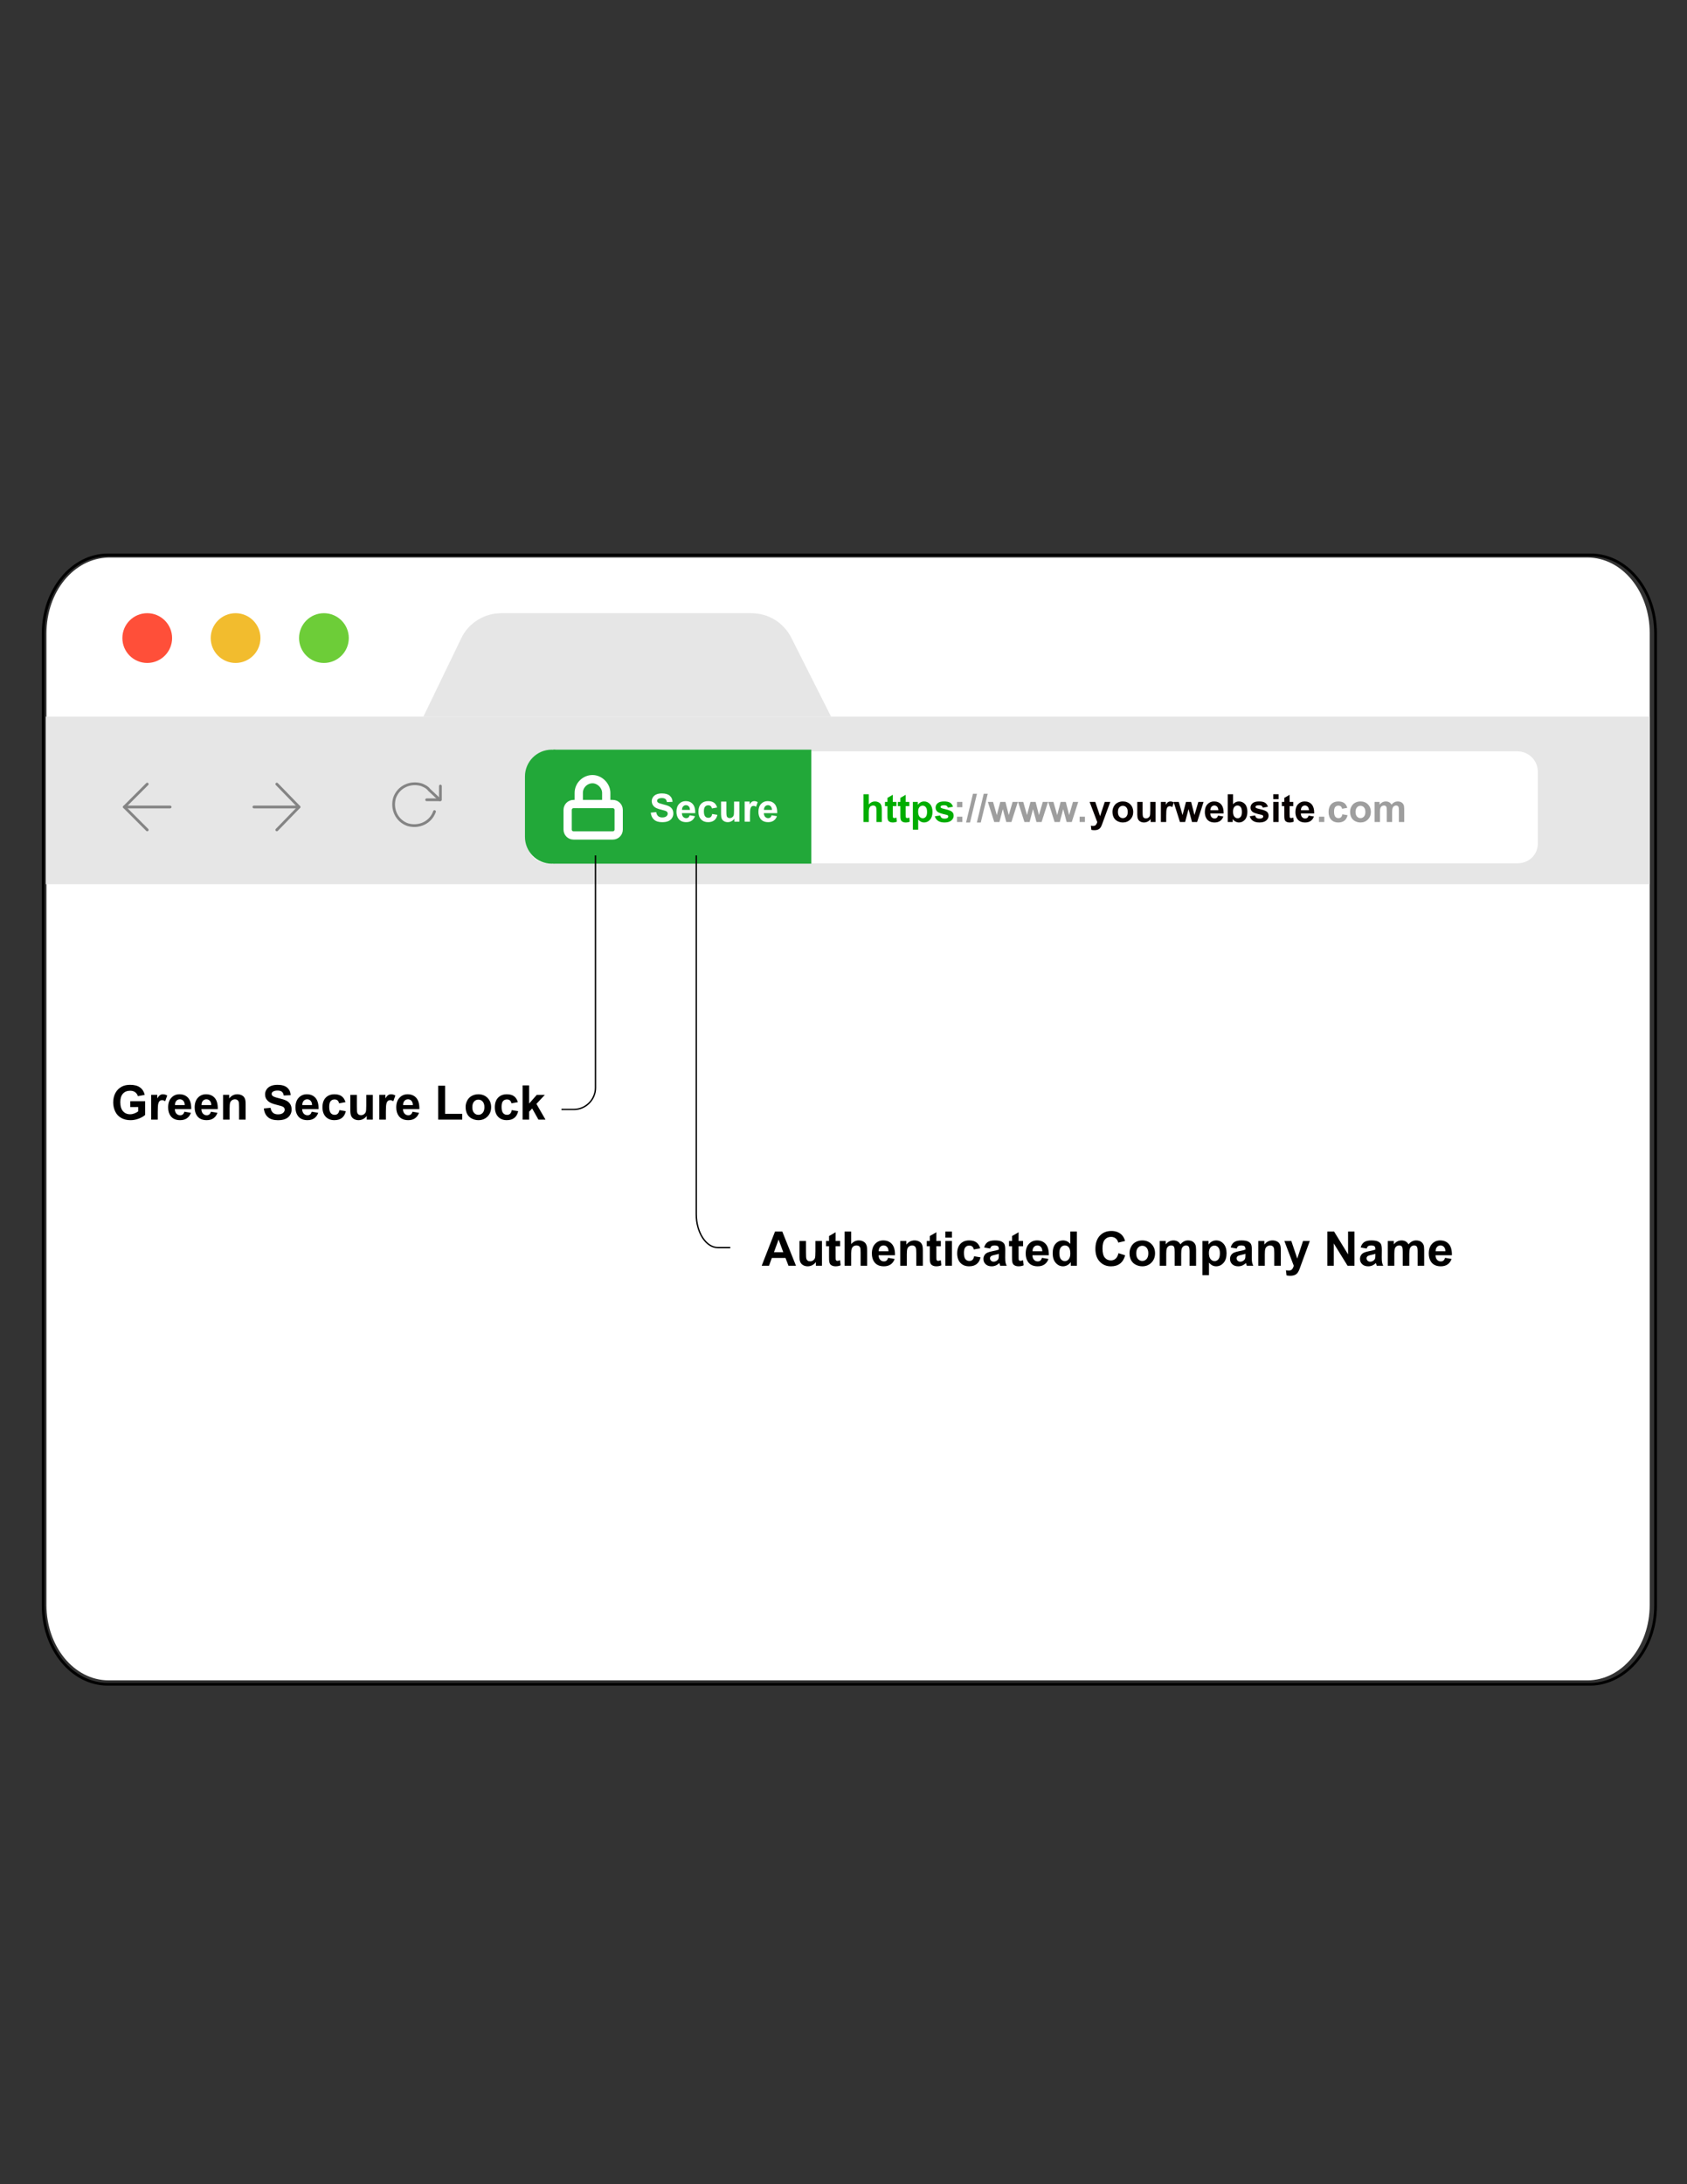 <?xml version="1.0" encoding="utf-8"?>
<!-- Generator: Adobe Illustrator 16.0.0, SVG Export Plug-In . SVG Version: 6.00 Build 0)  -->
<!DOCTYPE svg PUBLIC "-//W3C//DTD SVG 1.1//EN" "http://www.w3.org/Graphics/SVG/1.1/DTD/svg11.dtd">
<svg version="1.1" id="Layer_1" xmlns="http://www.w3.org/2000/svg" xmlns:xlink="http://www.w3.org/1999/xlink" x="0px" y="0px"
	 width="612px" height="792px" viewBox="0 0 612 792" enable-background="new 0 0 612 792" xml:space="preserve">
<rect x="0" y="0" width="612" height="792" fill="#333333" stroke="none"/>
<path fill="#FFFFFF" d="M39.407,202.168h536.509c12.582,0,22.552,12.344,22.552,27.3v352.529c0,15.192-10.208,27.3-22.552,27.3
	H39.407c-12.582,0-22.553-12.345-22.553-27.3V229.706C16.855,214.513,26.825,202.406,39.407,202.168z"/>
<g id="Layer_1_1_">
	<title>single-ssl</title>
	<g id="_009">
		<rect x="16.617" y="259.855" fill="#E6E6E6" width="581.851" height="60.772"/>
		<circle fill="#FF4F39" cx="53.413" cy="231.368" r="9.021"/>
		<circle fill="#F2BC2E" cx="85.461" cy="231.368" r="9.021"/>
		<circle fill="#6DCD38" cx="117.51" cy="231.368" r="9.021"/>
		<path fill="#FFFFFF" d="M174.722,589.119c1.424-2.374,2.373-4.985,3.086-7.597"/>
	</g>
	<g>
		<path fill="#FFFFFF" d="M550.515,313.031H198.698c-4.036,0-7.359-3.324-7.359-7.359v-25.876c0-4.036,3.323-7.359,7.359-7.359
			h351.816c4.036,0,7.359,3.324,7.359,7.359v25.639C558.112,309.708,554.788,313.031,550.515,313.031z"/>
		<rect x="200.75" y="271.833" fill="#22A839" width="93.578" height="41.333"/>
		<g enable-background="new    ">
			<path fill="#00AD00" d="M315.171,287.992v3.705c0.624-0.729,1.368-1.093,2.234-1.093c0.444,0,0.846,0.083,1.203,0.248
				s0.626,0.376,0.808,0.632c0.181,0.257,0.305,0.541,0.371,0.853s0.1,0.795,0.1,1.45v4.282h-1.932v-3.856
				c0-0.765-0.037-1.251-0.11-1.458c-0.073-0.206-0.202-0.37-0.388-0.491s-0.418-0.182-0.698-0.182c-0.32,0-0.606,0.078-0.858,0.233
				c-0.253,0.156-0.437,0.391-0.554,0.705c-0.117,0.314-0.176,0.778-0.176,1.392v3.657h-1.931v-10.077H315.171z"/>
			<path fill="#00AD00" d="M325.193,290.769v1.54h-1.319v2.942c0,0.596,0.013,0.943,0.038,1.042s0.082,0.18,0.172,0.244
				c0.089,0.064,0.198,0.096,0.326,0.096c0.179,0,0.438-0.062,0.776-0.186l0.165,1.499c-0.449,0.192-0.957,0.289-1.525,0.289
				c-0.349,0-0.662-0.059-0.941-0.175c-0.28-0.117-0.485-0.268-0.615-0.454c-0.131-0.186-0.222-0.437-0.271-0.753
				c-0.042-0.224-0.063-0.678-0.063-1.361v-3.183h-0.887v-1.54h0.887v-1.45l1.938-1.127v2.578H325.193z"/>
			<path fill="#00AD00" d="M329.881,290.769v1.54h-1.319v2.942c0,0.596,0.013,0.943,0.038,1.042s0.082,0.18,0.172,0.244
				c0.089,0.064,0.198,0.096,0.326,0.096c0.179,0,0.438-0.062,0.776-0.186l0.165,1.499c-0.449,0.192-0.957,0.289-1.525,0.289
				c-0.349,0-0.662-0.059-0.941-0.175c-0.28-0.117-0.485-0.268-0.615-0.454c-0.131-0.186-0.222-0.437-0.271-0.753
				c-0.042-0.224-0.063-0.678-0.063-1.361v-3.183h-0.887v-1.54h0.887v-1.45l1.938-1.127v2.578H329.881z"/>
			<path fill="#00AD00" d="M331.166,290.769h1.801v1.072c0.234-0.367,0.551-0.665,0.949-0.894s0.841-0.344,1.326-0.344
				c0.848,0,1.567,0.333,2.158,0.997c0.592,0.665,0.887,1.59,0.887,2.777c0,1.219-0.298,2.166-0.894,2.842
				c-0.596,0.676-1.317,1.014-2.165,1.014c-0.403,0-0.769-0.08-1.096-0.241c-0.328-0.16-0.673-0.435-1.035-0.825v3.677h-1.932
				V290.769z M333.077,294.295c0,0.82,0.163,1.426,0.488,1.818s0.722,0.588,1.189,0.588c0.448,0,0.822-0.18,1.12-0.54
				c0.298-0.36,0.446-0.95,0.446-1.77c0-0.765-0.153-1.333-0.46-1.705c-0.308-0.372-0.688-0.557-1.142-0.557
				c-0.472,0-0.863,0.182-1.175,0.546C333.234,293.041,333.077,293.58,333.077,294.295z"/>
			<path fill="#00AD00" d="M339.14,295.986l1.938-0.296c0.082,0.376,0.249,0.661,0.502,0.856c0.252,0.195,0.604,0.292,1.058,0.292
				c0.5,0,0.876-0.091,1.128-0.275c0.169-0.128,0.254-0.3,0.254-0.516c0-0.146-0.046-0.268-0.138-0.364
				c-0.096-0.091-0.312-0.176-0.646-0.254c-1.559-0.343-2.546-0.657-2.963-0.941c-0.577-0.394-0.866-0.942-0.866-1.643
				c0-0.632,0.25-1.164,0.75-1.595c0.499-0.431,1.273-0.646,2.323-0.646c0.999,0,1.741,0.163,2.227,0.488
				c0.485,0.325,0.82,0.807,1.004,1.443l-1.821,0.337c-0.078-0.284-0.227-0.502-0.443-0.653c-0.218-0.151-0.528-0.227-0.932-0.227
				c-0.509,0-0.873,0.071-1.093,0.213c-0.147,0.101-0.221,0.231-0.221,0.392c0,0.137,0.064,0.254,0.193,0.35
				c0.174,0.128,0.775,0.31,1.804,0.543c1.029,0.233,1.747,0.52,2.155,0.859c0.403,0.344,0.604,0.823,0.604,1.437
				c0,0.669-0.279,1.244-0.839,1.726c-0.559,0.481-1.386,0.722-2.481,0.722c-0.994,0-1.781-0.202-2.36-0.605
				C339.698,297.225,339.319,296.678,339.14,295.986z"/>
		</g>
		<g enable-background="new    ">
			<path fill="#9E9E9E" d="M347.185,292.7v-1.932h1.932v1.932H347.185z M347.185,298.068v-1.932h1.932v1.932H347.185z"/>
			<path fill="#9E9E9E" d="M350.47,298.24l2.495-10.42h1.45l-2.522,10.42H350.47z"/>
			<path fill="#9E9E9E" d="M354.381,298.24l2.495-10.42h1.45l-2.522,10.42H354.381z"/>
			<path fill="#9E9E9E" d="M360.684,298.068l-2.31-7.3h1.877l1.368,4.784l1.258-4.784h1.862l1.217,4.784l1.396-4.784h1.903
				l-2.344,7.3h-1.855l-1.258-4.695l-1.237,4.695H360.684z"/>
			<path fill="#9E9E9E" d="M371.634,298.068l-2.31-7.3h1.877l1.368,4.784l1.258-4.784h1.862l1.217,4.784l1.396-4.784h1.903
				l-2.344,7.3h-1.855l-1.258-4.695l-1.237,4.695H371.634z"/>
			<path fill="#9E9E9E" d="M382.583,298.068l-2.31-7.3h1.877l1.368,4.784l1.258-4.784h1.862l1.217,4.784l1.396-4.784h1.903
				l-2.344,7.3h-1.855l-1.258-4.695l-1.237,4.695H382.583z"/>
			<path fill="#9E9E9E" d="M391.651,298.068v-1.932h1.932v1.932H391.651z"/>
		</g>
		<g enable-background="new    ">
			<path fill="#080000" d="M395.277,290.769h2.055l1.746,5.183l1.704-5.183h2.001l-2.578,7.025l-0.46,1.271
				c-0.17,0.426-0.331,0.751-0.485,0.976c-0.153,0.225-0.329,0.407-0.529,0.546c-0.199,0.14-0.444,0.249-0.735,0.327
				c-0.291,0.078-0.619,0.117-0.986,0.117c-0.371,0-0.735-0.039-1.093-0.117l-0.172-1.512c0.303,0.06,0.575,0.089,0.818,0.089
				c0.449,0,0.781-0.132,0.996-0.395c0.216-0.264,0.381-0.6,0.495-1.007L395.277,290.769z"/>
			<path fill="#080000" d="M403.573,294.315c0-0.642,0.158-1.263,0.475-1.863s0.764-1.059,1.344-1.375
				c0.579-0.316,1.227-0.475,1.941-0.475c1.104,0,2.01,0.359,2.716,1.076c0.705,0.717,1.058,1.624,1.058,2.719
				c0,1.104-0.355,2.02-1.068,2.746c-0.713,0.726-1.609,1.089-2.691,1.089c-0.669,0-1.307-0.151-1.914-0.454
				c-0.607-0.303-1.068-0.746-1.385-1.33C403.731,295.865,403.573,295.154,403.573,294.315z M405.552,294.418
				c0,0.724,0.172,1.278,0.516,1.664c0.344,0.385,0.768,0.577,1.271,0.577s0.927-0.192,1.269-0.577
				c0.341-0.385,0.512-0.944,0.512-1.677c0-0.715-0.171-1.265-0.512-1.65c-0.342-0.385-0.765-0.577-1.269-0.577
				s-0.928,0.192-1.271,0.577C405.724,293.14,405.552,293.694,405.552,294.418z"/>
			<path fill="#080000" d="M417.423,298.068v-1.093c-0.267,0.39-0.615,0.696-1.049,0.921c-0.433,0.225-0.89,0.337-1.371,0.337
				c-0.49,0-0.931-0.108-1.319-0.323c-0.39-0.215-0.672-0.518-0.846-0.907s-0.262-0.928-0.262-1.615v-4.619h1.932v3.354
				c0,1.026,0.036,1.655,0.106,1.887c0.071,0.231,0.201,0.415,0.389,0.55s0.426,0.203,0.715,0.203c0.33,0,0.626-0.09,0.887-0.271
				c0.262-0.181,0.44-0.405,0.536-0.673c0.097-0.268,0.145-0.925,0.145-1.969v-3.08h1.932v7.3H417.423z"/>
			<path fill="#080000" d="M423.067,298.068h-1.932v-7.3h1.794v1.038c0.308-0.49,0.583-0.813,0.828-0.969s0.523-0.234,0.836-0.234
				c0.439,0,0.863,0.122,1.271,0.364l-0.599,1.684c-0.325-0.21-0.628-0.316-0.907-0.316c-0.271,0-0.499,0.074-0.688,0.223
				c-0.188,0.149-0.335,0.418-0.443,0.808c-0.107,0.39-0.161,1.206-0.161,2.447V298.068z"/>
			<path fill="#080000" d="M428.056,298.068l-2.31-7.3h1.877l1.368,4.784l1.258-4.784h1.862l1.217,4.784l1.396-4.784h1.903
				l-2.344,7.3h-1.855l-1.258-4.695l-1.237,4.695H428.056z"/>
			<path fill="#080000" d="M441.872,295.745l1.925,0.323c-0.247,0.706-0.638,1.243-1.172,1.612
				c-0.534,0.369-1.202,0.553-2.004,0.553c-1.269,0-2.208-0.415-2.817-1.244c-0.481-0.665-0.722-1.503-0.722-2.516
				c0-1.21,0.315-2.157,0.948-2.842c0.632-0.685,1.432-1.028,2.398-1.028c1.086,0,1.943,0.359,2.571,1.076
				c0.628,0.717,0.928,1.816,0.9,3.296h-4.839c0.014,0.573,0.169,1.019,0.467,1.337c0.298,0.319,0.669,0.478,1.114,0.478
				c0.302,0,0.557-0.083,0.763-0.248S441.767,296.112,441.872,295.745z M441.983,293.793c-0.014-0.559-0.158-0.984-0.433-1.275
				c-0.275-0.291-0.61-0.437-1.004-0.437c-0.422,0-0.77,0.153-1.045,0.46c-0.274,0.307-0.41,0.724-0.405,1.251H441.983z"/>
			<path fill="#080000" d="M445.392,298.068v-10.077h1.932v3.629c0.596-0.678,1.302-1.018,2.117-1.018
				c0.889,0,1.624,0.322,2.206,0.966c0.582,0.644,0.873,1.568,0.873,2.773c0,1.247-0.297,2.207-0.89,2.88
				c-0.594,0.673-1.314,1.01-2.162,1.01c-0.417,0-0.828-0.104-1.233-0.313c-0.406-0.208-0.755-0.517-1.049-0.924v1.072H445.392z
				 M447.31,294.26c0,0.756,0.119,1.315,0.357,1.677c0.334,0.513,0.779,0.77,1.333,0.77c0.427,0,0.79-0.182,1.09-0.546
				c0.3-0.365,0.45-0.938,0.45-1.722c0-0.834-0.151-1.435-0.453-1.804c-0.303-0.369-0.69-0.553-1.162-0.553
				c-0.463,0-0.848,0.18-1.154,0.54C447.463,292.981,447.31,293.527,447.31,294.26z"/>
			<path fill="#080000" d="M453.393,295.986l1.938-0.296c0.082,0.376,0.249,0.661,0.502,0.856c0.252,0.195,0.604,0.292,1.058,0.292
				c0.5,0,0.876-0.091,1.128-0.275c0.169-0.128,0.254-0.3,0.254-0.516c0-0.146-0.046-0.268-0.138-0.364
				c-0.096-0.091-0.312-0.176-0.646-0.254c-1.559-0.343-2.546-0.657-2.963-0.941c-0.577-0.394-0.866-0.942-0.866-1.643
				c0-0.632,0.25-1.164,0.75-1.595c0.499-0.431,1.273-0.646,2.323-0.646c0.999,0,1.741,0.163,2.227,0.488
				c0.485,0.325,0.82,0.807,1.004,1.443l-1.821,0.337c-0.078-0.284-0.227-0.502-0.443-0.653c-0.218-0.151-0.528-0.227-0.932-0.227
				c-0.509,0-0.873,0.071-1.093,0.213c-0.147,0.101-0.221,0.231-0.221,0.392c0,0.137,0.064,0.254,0.193,0.35
				c0.174,0.128,0.775,0.31,1.804,0.543c1.029,0.233,1.747,0.52,2.155,0.859c0.403,0.344,0.604,0.823,0.604,1.437
				c0,0.669-0.279,1.244-0.839,1.726c-0.559,0.481-1.386,0.722-2.481,0.722c-0.994,0-1.781-0.202-2.36-0.605
				C453.95,297.225,453.572,296.678,453.393,295.986z"/>
			<path fill="#080000" d="M461.903,289.779v-1.787h1.932v1.787H461.903z M461.903,298.068v-7.3h1.932v7.3H461.903z"/>
			<path fill="#080000" d="M469.16,290.769v1.54h-1.319v2.942c0,0.596,0.013,0.943,0.038,1.042s0.082,0.18,0.172,0.244
				c0.089,0.064,0.198,0.096,0.326,0.096c0.179,0,0.438-0.062,0.776-0.186l0.165,1.499c-0.449,0.192-0.957,0.289-1.525,0.289
				c-0.349,0-0.662-0.059-0.941-0.175c-0.28-0.117-0.485-0.268-0.615-0.454c-0.131-0.186-0.222-0.437-0.271-0.753
				c-0.042-0.224-0.063-0.678-0.063-1.361v-3.183h-0.887v-1.54h0.887v-1.45l1.938-1.127v2.578H469.16z"/>
			<path fill="#080000" d="M474.728,295.745l1.925,0.323c-0.247,0.706-0.638,1.243-1.172,1.612
				c-0.534,0.369-1.202,0.553-2.004,0.553c-1.269,0-2.208-0.415-2.817-1.244c-0.481-0.665-0.722-1.503-0.722-2.516
				c0-1.21,0.315-2.157,0.948-2.842c0.632-0.685,1.432-1.028,2.398-1.028c1.086,0,1.943,0.359,2.571,1.076
				c0.628,0.717,0.928,1.816,0.9,3.296h-4.839c0.014,0.573,0.169,1.019,0.467,1.337c0.298,0.319,0.669,0.478,1.114,0.478
				c0.302,0,0.557-0.083,0.763-0.248S474.622,296.112,474.728,295.745z M474.838,293.793c-0.014-0.559-0.158-0.984-0.433-1.275
				c-0.275-0.291-0.61-0.437-1.004-0.437c-0.422,0-0.77,0.153-1.045,0.46c-0.274,0.307-0.41,0.724-0.405,1.251H474.838z"/>
		</g>
		<g enable-background="new    ">
			<path fill="#9E9E9E" d="M478.488,298.068v-1.932h1.932v1.932H478.488z"/>
			<path fill="#9E9E9E" d="M488.763,292.927l-1.903,0.344c-0.064-0.38-0.21-0.667-0.437-0.859c-0.228-0.192-0.521-0.289-0.884-0.289
				c-0.48,0-0.864,0.167-1.151,0.499c-0.286,0.332-0.43,0.888-0.43,1.667c0,0.866,0.146,1.478,0.437,1.835s0.682,0.536,1.172,0.536
				c0.367,0,0.667-0.104,0.901-0.313c0.233-0.208,0.398-0.567,0.494-1.076l1.897,0.323c-0.197,0.871-0.575,1.528-1.134,1.973
				c-0.56,0.445-1.309,0.667-2.248,0.667c-1.067,0-1.919-0.337-2.554-1.01c-0.635-0.674-0.952-1.606-0.952-2.798
				c0-1.205,0.318-2.144,0.956-2.815c0.637-0.671,1.498-1.007,2.584-1.007c0.889,0,1.596,0.191,2.121,0.574
				C488.157,291.56,488.534,292.143,488.763,292.927z"/>
			<path fill="#9E9E9E" d="M489.781,294.315c0-0.642,0.158-1.263,0.475-1.863s0.764-1.059,1.344-1.375
				c0.579-0.316,1.227-0.475,1.941-0.475c1.104,0,2.01,0.359,2.716,1.076c0.705,0.717,1.058,1.624,1.058,2.719
				c0,1.104-0.355,2.02-1.068,2.746c-0.713,0.726-1.609,1.089-2.691,1.089c-0.669,0-1.307-0.151-1.914-0.454
				c-0.607-0.303-1.068-0.746-1.385-1.33C489.939,295.865,489.781,295.154,489.781,294.315z M491.76,294.418
				c0,0.724,0.172,1.278,0.516,1.664c0.344,0.385,0.768,0.577,1.271,0.577s0.927-0.192,1.269-0.577
				c0.341-0.385,0.512-0.944,0.512-1.677c0-0.715-0.171-1.265-0.512-1.65c-0.342-0.385-0.765-0.577-1.269-0.577
				s-0.928,0.192-1.271,0.577C491.932,293.14,491.76,293.694,491.76,294.418z"/>
			<path fill="#9E9E9E" d="M498.682,290.769h1.78v0.997c0.637-0.774,1.396-1.162,2.275-1.162c0.467,0,0.873,0.096,1.216,0.289
				c0.344,0.193,0.626,0.484,0.846,0.873c0.321-0.389,0.667-0.68,1.038-0.873c0.371-0.192,0.768-0.289,1.189-0.289
				c0.536,0,0.989,0.109,1.36,0.327s0.648,0.537,0.832,0.959c0.133,0.312,0.199,0.815,0.199,1.512v4.667h-1.932v-4.172
				c0-0.724-0.066-1.191-0.199-1.402c-0.179-0.275-0.453-0.412-0.824-0.412c-0.271,0-0.525,0.083-0.764,0.248
				c-0.238,0.165-0.41,0.407-0.516,0.725s-0.158,0.821-0.158,1.509v3.505h-1.931v-4c0-0.71-0.035-1.168-0.104-1.375
				c-0.068-0.207-0.175-0.36-0.319-0.461c-0.145-0.101-0.341-0.151-0.588-0.151c-0.298,0-0.566,0.08-0.805,0.24
				c-0.238,0.161-0.408,0.392-0.512,0.694c-0.104,0.303-0.154,0.804-0.154,1.505v3.547h-1.932V290.769z"/>
		</g>
		<path fill="#22A839" d="M209.856,303.461c0,5.36-4.345,9.706-9.706,9.706l0,0c-5.36,0-9.706-4.345-9.706-9.706v-21.922
			c0-5.36,4.345-9.706,9.706-9.706l0,0c5.36,0,9.706,4.345,9.706,9.706V303.461z"/>
	</g>
	
		<line fill="none" stroke="#000000" stroke-width="0.25" stroke-miterlimit="10" x1="208.431" y1="399.442" x2="208.431" y2="399.442"/>
	
		<line fill="none" stroke="#848484" stroke-linecap="round" stroke-linejoin="round" x1="61.722" y1="292.615" x2="45.105" y2="292.615"/>
	<polyline fill="none" stroke="#848484" stroke-linecap="round" stroke-linejoin="round" points="53.413,300.924 45.105,292.615 
		53.413,284.307 	"/>
	
		<line fill="none" stroke="#848484" stroke-linecap="round" stroke-linejoin="round" x1="92.109" y1="292.615" x2="108.489" y2="292.615"/>
	<polyline fill="none" stroke="#848484" stroke-linecap="round" stroke-linejoin="round" points="100.417,284.307 108.489,292.615 
		100.417,300.924 	"/>
	<polyline fill="none" stroke="#848484" stroke-linecap="round" stroke-linejoin="round" points="159.766,285.019 159.766,290.004 
		154.781,290.004 	"/>
	<path fill="none" stroke="#848484" stroke-linecap="round" stroke-linejoin="round" d="M157.629,294.277
		c-1.425,4.036-5.697,5.935-9.733,4.748c-4.035-1.424-5.935-5.698-4.748-9.733c1.425-4.036,5.698-5.935,9.733-4.748
		c1.188,0.475,2.137,0.949,2.849,1.899l3.799,3.561"/>
	<path fill="#E6E6E6" d="M153.593,259.855l13.77-28.487c2.611-5.46,8.309-9.021,14.48-9.021h90.685
		c6.172,0,11.632,3.324,14.48,8.784l14.481,28.725H153.593z"/>
</g>
<g id="Layer_2_1_">
</g>
<path fill="none" stroke="#000000" stroke-width="0.5" stroke-miterlimit="10" d="M203.684,402.291h4.51
	c4.273,0,7.834-3.561,7.834-7.834v-84.275"/>
<path fill="none" stroke="#000000" stroke-width="0.5" stroke-miterlimit="10" d="M264.931,452.381h-4.511
	c-4.272,0-7.834-5.46-7.834-12.107V310.182"/>
<path fill="none" stroke="#000000" stroke-miterlimit="10" d="M577.103,610.723H39.17c-13.057,0-23.502-12.819-23.502-28.487l0,0
	V229.706c0-15.668,10.445-28.487,23.502-28.487l0,0h537.933c13.057,0,23.502,12.819,23.502,28.487v352.529
	C600.605,597.903,589.922,610.485,577.103,610.723z"/>
<g enable-background="new    ">
	<path d="M288.762,458.963h-2.722l-1.082-2.815h-4.954l-1.023,2.815h-2.654l4.827-12.393h2.646L288.762,458.963z M284.155,454.06
		l-1.708-4.599l-1.674,4.599H284.155z"/>
	<path d="M295.981,458.963v-1.344c-0.327,0.479-0.757,0.856-1.289,1.133c-0.533,0.275-1.095,0.414-1.687,0.414
		c-0.604,0-1.145-0.133-1.623-0.397c-0.479-0.265-0.826-0.637-1.04-1.116c-0.214-0.479-0.321-1.141-0.321-1.986v-5.681h2.375v4.125
		c0,1.263,0.043,2.036,0.131,2.32c0.087,0.285,0.247,0.511,0.478,0.677c0.231,0.166,0.524,0.249,0.879,0.249
		c0.406,0,0.77-0.111,1.091-0.334s0.541-0.498,0.659-0.828s0.178-1.137,0.178-2.422v-3.787h2.375v8.978H295.981z"/>
	<path d="M304.764,449.985v1.894h-1.623v3.618c0,0.732,0.016,1.159,0.047,1.28c0.03,0.121,0.102,0.222,0.211,0.301
		c0.11,0.078,0.244,0.118,0.401,0.118c0.22,0,0.538-0.076,0.956-0.229l0.202,1.843c-0.552,0.237-1.178,0.355-1.876,0.355
		c-0.429,0-0.814-0.072-1.158-0.216s-0.597-0.33-0.757-0.558c-0.161-0.229-0.272-0.537-0.334-0.926
		c-0.051-0.276-0.076-0.834-0.076-1.674v-3.914h-1.091v-1.894h1.091v-1.784l2.384-1.386v3.17H304.764z"/>
	<path d="M308.78,446.57v4.556c0.767-0.896,1.683-1.344,2.748-1.344c0.546,0,1.039,0.102,1.479,0.305
		c0.439,0.202,0.771,0.462,0.993,0.777s0.374,0.665,0.456,1.048c0.082,0.384,0.123,0.979,0.123,1.784v5.267h-2.376v-4.742
		c0-0.941-0.045-1.539-0.135-1.793c-0.091-0.253-0.25-0.454-0.478-0.604c-0.229-0.149-0.515-0.225-0.858-0.225
		c-0.395,0-0.747,0.096-1.057,0.287c-0.311,0.192-0.537,0.481-0.681,0.867s-0.216,0.956-0.216,1.712v4.497h-2.375V446.57H308.78z"/>
	<path d="M322.187,456.105l2.367,0.397c-0.305,0.868-0.785,1.528-1.441,1.982s-1.478,0.681-2.464,0.681
		c-1.562,0-2.717-0.51-3.466-1.53c-0.592-0.817-0.888-1.849-0.888-3.094c0-1.488,0.389-2.653,1.166-3.496
		c0.778-0.843,1.762-1.264,2.95-1.264c1.336,0,2.39,0.441,3.162,1.323s1.142,2.233,1.107,4.054h-5.951
		c0.017,0.704,0.208,1.252,0.574,1.644s0.823,0.588,1.37,0.588c0.372,0,0.685-0.102,0.938-0.305
		C321.865,456.883,322.057,456.557,322.187,456.105z M322.323,453.705c-0.018-0.688-0.194-1.211-0.533-1.568
		c-0.338-0.358-0.749-0.537-1.233-0.537c-0.519,0-0.947,0.189-1.285,0.566c-0.338,0.378-0.505,0.891-0.499,1.539H322.323z"/>
	<path d="M334.783,458.963h-2.376v-4.582c0-0.969-0.051-1.596-0.152-1.881c-0.101-0.284-0.266-0.506-0.494-0.663
		c-0.229-0.158-0.503-0.237-0.824-0.237c-0.411,0-0.78,0.113-1.107,0.338c-0.327,0.226-0.551,0.524-0.672,0.896
		s-0.182,1.06-0.182,2.063v4.066H326.6v-8.978h2.207v1.318c0.783-1.015,1.77-1.521,2.958-1.521c0.524,0,1.004,0.095,1.438,0.283
		s0.762,0.43,0.984,0.723s0.378,0.626,0.466,0.998c0.087,0.371,0.131,0.904,0.131,1.598V458.963z"/>
	<path d="M341.31,449.985v1.894h-1.623v3.618c0,0.732,0.016,1.159,0.047,1.28c0.03,0.121,0.102,0.222,0.211,0.301
		c0.11,0.078,0.244,0.118,0.401,0.118c0.22,0,0.538-0.076,0.956-0.229l0.202,1.843c-0.552,0.237-1.178,0.355-1.876,0.355
		c-0.429,0-0.814-0.072-1.158-0.216s-0.597-0.33-0.757-0.558c-0.161-0.229-0.272-0.537-0.334-0.926
		c-0.051-0.276-0.076-0.834-0.076-1.674v-3.914h-1.091v-1.894h1.091v-1.784l2.384-1.386v3.17H341.31z"/>
	<path d="M342.958,448.768v-2.197h2.375v2.197H342.958z M342.958,458.963v-8.978h2.375v8.978H342.958z"/>
	<path d="M355.596,452.64l-2.341,0.423c-0.079-0.468-0.258-0.82-0.537-1.057c-0.279-0.237-0.642-0.355-1.086-0.355
		c-0.592,0-1.064,0.204-1.416,0.613c-0.353,0.408-0.528,1.092-0.528,2.05c0,1.065,0.179,1.817,0.536,2.257
		c0.358,0.439,0.839,0.659,1.441,0.659c0.451,0,0.82-0.128,1.107-0.384c0.288-0.257,0.49-0.698,0.608-1.323l2.334,0.397
		c-0.243,1.07-0.708,1.879-1.396,2.426s-1.608,0.82-2.764,0.82c-1.313,0-2.36-0.414-3.141-1.243
		c-0.781-0.828-1.171-1.975-1.171-3.44c0-1.482,0.392-2.636,1.175-3.462c0.783-0.825,1.843-1.238,3.179-1.238
		c1.093,0,1.963,0.235,2.607,0.706C354.851,450.959,355.315,451.676,355.596,452.64z"/>
	<path d="M359.172,452.724l-2.155-0.389c0.242-0.867,0.659-1.51,1.251-1.927s1.471-0.626,2.638-0.626
		c1.06,0,1.849,0.125,2.367,0.376s0.883,0.569,1.095,0.955c0.211,0.387,0.316,1.095,0.316,2.127l-0.025,2.772
		c0,0.789,0.038,1.371,0.114,1.745c0.076,0.375,0.219,0.776,0.428,1.205h-2.351c-0.063-0.157-0.138-0.392-0.229-0.701
		c-0.039-0.142-0.067-0.234-0.084-0.279c-0.406,0.395-0.84,0.69-1.302,0.888c-0.463,0.197-0.956,0.296-1.479,0.296
		c-0.925,0-1.653-0.251-2.186-0.753c-0.532-0.501-0.799-1.135-0.799-1.901c0-0.508,0.121-0.96,0.363-1.357s0.582-0.701,1.019-0.913
		c0.437-0.211,1.066-0.396,1.89-0.554c1.11-0.208,1.88-0.402,2.308-0.583v-0.236c0-0.457-0.112-0.782-0.338-0.977
		s-0.651-0.292-1.276-0.292c-0.423,0-0.753,0.083-0.989,0.25C359.511,452.016,359.319,452.307,359.172,452.724z M362.351,454.651
		c-0.304,0.102-0.786,0.223-1.445,0.363c-0.659,0.142-1.091,0.279-1.293,0.415c-0.311,0.22-0.466,0.498-0.466,0.837
		c0,0.332,0.124,0.619,0.372,0.862c0.248,0.242,0.563,0.363,0.947,0.363c0.428,0,0.837-0.141,1.226-0.423
		c0.287-0.214,0.477-0.477,0.566-0.786c0.062-0.203,0.093-0.589,0.093-1.158V454.651z"/>
	<path d="M371.143,449.985v1.894h-1.623v3.618c0,0.732,0.016,1.159,0.047,1.28c0.03,0.121,0.102,0.222,0.211,0.301
		c0.11,0.078,0.244,0.118,0.401,0.118c0.22,0,0.538-0.076,0.956-0.229l0.202,1.843c-0.552,0.237-1.178,0.355-1.876,0.355
		c-0.429,0-0.814-0.072-1.158-0.216s-0.597-0.33-0.757-0.558c-0.161-0.229-0.272-0.537-0.334-0.926
		c-0.051-0.276-0.076-0.834-0.076-1.674v-3.914h-1.091v-1.894h1.091v-1.784l2.384-1.386v3.17H371.143z"/>
	<path d="M377.99,456.105l2.367,0.397c-0.305,0.868-0.785,1.528-1.441,1.982s-1.478,0.681-2.464,0.681
		c-1.562,0-2.717-0.51-3.466-1.53c-0.592-0.817-0.888-1.849-0.888-3.094c0-1.488,0.389-2.653,1.166-3.496
		c0.778-0.843,1.762-1.264,2.95-1.264c1.336,0,2.39,0.441,3.162,1.323s1.142,2.233,1.107,4.054h-5.951
		c0.017,0.704,0.208,1.252,0.574,1.644s0.823,0.588,1.37,0.588c0.372,0,0.685-0.102,0.938-0.305
		C377.668,456.883,377.86,456.557,377.99,456.105z M378.125,453.705c-0.018-0.688-0.194-1.211-0.533-1.568
		c-0.338-0.358-0.749-0.537-1.233-0.537c-0.519,0-0.947,0.189-1.285,0.566c-0.338,0.378-0.505,0.891-0.499,1.539H378.125z"/>
	<path d="M390.654,458.963h-2.206v-1.318c-0.367,0.513-0.799,0.895-1.298,1.146c-0.499,0.25-1.002,0.376-1.509,0.376
		c-1.031,0-1.915-0.416-2.65-1.247s-1.104-1.991-1.104-3.479c0-1.521,0.358-2.679,1.074-3.471c0.715-0.792,1.62-1.188,2.713-1.188
		c1.003,0,1.871,0.417,2.604,1.251v-4.463h2.375V458.963z M384.314,454.279c0,0.958,0.132,1.651,0.396,2.08
		c0.384,0.62,0.919,0.93,1.606,0.93c0.547,0,1.012-0.232,1.396-0.697c0.383-0.465,0.574-1.159,0.574-2.084
		c0-1.031-0.186-1.773-0.558-2.228c-0.372-0.453-0.849-0.681-1.429-0.681c-0.563,0-1.036,0.225-1.416,0.672
		C384.503,452.72,384.314,453.389,384.314,454.279z"/>
	<path d="M405.752,454.406l2.426,0.77c-0.372,1.353-0.99,2.357-1.855,3.014s-1.963,0.984-3.293,0.984
		c-1.646,0-2.998-0.562-4.058-1.687c-1.06-1.124-1.589-2.661-1.589-4.611c0-2.063,0.532-3.664,1.598-4.806
		c1.064-1.142,2.466-1.712,4.201-1.712c1.516,0,2.747,0.448,3.694,1.344c0.563,0.53,0.986,1.291,1.268,2.283l-2.477,0.592
		c-0.146-0.643-0.452-1.15-0.917-1.521c-0.465-0.372-1.03-0.559-1.695-0.559c-0.918,0-1.664,0.33-2.235,0.989
		c-0.572,0.659-0.858,1.728-0.858,3.204c0,1.566,0.281,2.683,0.846,3.348c0.563,0.665,1.296,0.997,2.197,0.997
		c0.665,0,1.237-0.211,1.717-0.634C405.199,455.979,405.543,455.313,405.752,454.406z"/>
	<path d="M409.759,454.348c0-0.789,0.194-1.553,0.583-2.291s0.939-1.303,1.652-1.691s1.51-0.583,2.389-0.583
		c1.358,0,2.472,0.441,3.339,1.323c0.868,0.882,1.302,1.996,1.302,3.343c0,1.358-0.438,2.484-1.314,3.378
		c-0.876,0.893-1.979,1.34-3.31,1.34c-0.822,0-1.607-0.187-2.354-0.559c-0.746-0.371-1.314-0.917-1.703-1.636
		C409.953,456.254,409.759,455.379,409.759,454.348z M412.194,454.474c0,0.891,0.211,1.572,0.634,2.046s0.944,0.71,1.564,0.71
		c0.619,0,1.14-0.236,1.56-0.71s0.63-1.161,0.63-2.063c0-0.879-0.21-1.556-0.63-2.029c-0.42-0.473-0.94-0.71-1.56-0.71
		c-0.62,0-1.142,0.237-1.564,0.71C412.405,452.901,412.194,453.584,412.194,454.474z"/>
	<path d="M420.706,449.985h2.189v1.226c0.783-0.952,1.716-1.429,2.798-1.429c0.575,0,1.073,0.118,1.496,0.355
		c0.423,0.236,0.77,0.594,1.04,1.073c0.395-0.479,0.82-0.837,1.276-1.073c0.457-0.237,0.944-0.355,1.463-0.355
		c0.659,0,1.217,0.134,1.674,0.401c0.456,0.268,0.797,0.661,1.022,1.18c0.164,0.383,0.245,1.003,0.245,1.859v5.74h-2.375v-5.132
		c0-0.89-0.082-1.465-0.245-1.724c-0.22-0.339-0.559-0.508-1.015-0.508c-0.333,0-0.646,0.102-0.938,0.305s-0.504,0.5-0.634,0.892
		s-0.194,1.011-0.194,1.855v4.312h-2.376v-4.92c0-0.874-0.042-1.438-0.127-1.69c-0.084-0.254-0.215-0.442-0.393-0.566
		s-0.419-0.187-0.723-0.187c-0.366,0-0.696,0.099-0.989,0.296s-0.503,0.482-0.63,0.854c-0.127,0.372-0.19,0.989-0.19,1.852v4.362
		h-2.375V449.985z"/>
	<path d="M436.21,449.985h2.215v1.318c0.288-0.45,0.677-0.817,1.167-1.099c0.49-0.282,1.034-0.423,1.632-0.423
		c1.042,0,1.927,0.408,2.654,1.226c0.727,0.817,1.09,1.956,1.09,3.415c0,1.5-0.366,2.665-1.099,3.496s-1.62,1.247-2.663,1.247
		c-0.496,0-0.945-0.099-1.348-0.296c-0.403-0.197-0.827-0.535-1.272-1.015v4.522h-2.376V449.985z M438.561,454.322
		c0,1.009,0.2,1.754,0.6,2.235c0.4,0.482,0.888,0.723,1.463,0.723c0.552,0,1.012-0.221,1.378-0.663s0.55-1.168,0.55-2.177
		c0-0.941-0.189-1.641-0.566-2.097c-0.378-0.457-0.846-0.685-1.403-0.685c-0.581,0-1.063,0.224-1.446,0.672
		C438.752,452.779,438.561,453.442,438.561,454.322z"/>
	<path d="M448.628,452.724l-2.155-0.389c0.242-0.867,0.659-1.51,1.251-1.927s1.471-0.626,2.638-0.626
		c1.06,0,1.849,0.125,2.367,0.376s0.883,0.569,1.095,0.955c0.211,0.387,0.316,1.095,0.316,2.127l-0.025,2.772
		c0,0.789,0.038,1.371,0.114,1.745c0.076,0.375,0.219,0.776,0.428,1.205h-2.351c-0.063-0.157-0.138-0.392-0.229-0.701
		c-0.039-0.142-0.067-0.234-0.084-0.279c-0.406,0.395-0.84,0.69-1.302,0.888c-0.463,0.197-0.956,0.296-1.479,0.296
		c-0.925,0-1.653-0.251-2.186-0.753c-0.532-0.501-0.799-1.135-0.799-1.901c0-0.508,0.121-0.96,0.363-1.357s0.582-0.701,1.019-0.913
		c0.437-0.211,1.066-0.396,1.89-0.554c1.11-0.208,1.88-0.402,2.308-0.583v-0.236c0-0.457-0.112-0.782-0.338-0.977
		s-0.651-0.292-1.276-0.292c-0.423,0-0.753,0.083-0.989,0.25C448.967,452.016,448.775,452.307,448.628,452.724z M451.807,454.651
		c-0.304,0.102-0.786,0.223-1.445,0.363c-0.659,0.142-1.091,0.279-1.293,0.415c-0.311,0.22-0.466,0.498-0.466,0.837
		c0,0.332,0.124,0.619,0.372,0.862c0.248,0.242,0.563,0.363,0.947,0.363c0.428,0,0.837-0.141,1.226-0.423
		c0.287-0.214,0.477-0.477,0.566-0.786c0.062-0.203,0.093-0.589,0.093-1.158V454.651z"/>
	<path d="M464.649,458.963h-2.376v-4.582c0-0.969-0.051-1.596-0.152-1.881c-0.101-0.284-0.266-0.506-0.494-0.663
		c-0.229-0.158-0.503-0.237-0.824-0.237c-0.411,0-0.78,0.113-1.107,0.338c-0.327,0.226-0.551,0.524-0.672,0.896
		s-0.182,1.06-0.182,2.063v4.066h-2.376v-8.978h2.207v1.318c0.783-1.015,1.77-1.521,2.958-1.521c0.524,0,1.004,0.095,1.438,0.283
		s0.762,0.43,0.984,0.723s0.378,0.626,0.466,0.998c0.087,0.371,0.131,0.904,0.131,1.598V458.963z"/>
	<path d="M465.933,449.985h2.527l2.147,6.374l2.097-6.374h2.46l-3.17,8.64l-0.566,1.563c-0.209,0.524-0.407,0.925-0.596,1.2
		c-0.189,0.276-0.406,0.501-0.651,0.673s-0.547,0.306-0.904,0.401c-0.358,0.096-0.763,0.144-1.213,0.144
		c-0.457,0-0.905-0.048-1.345-0.144l-0.211-1.86c0.372,0.073,0.707,0.11,1.006,0.11c0.552,0,0.961-0.162,1.226-0.486
		s0.468-0.736,0.608-1.238L465.933,449.985z"/>
	<path d="M481.539,458.963V446.57h2.435l5.072,8.275v-8.275h2.324v12.393h-2.511l-4.996-8.082v8.082H481.539z"/>
	<path d="M495.775,452.724l-2.155-0.389c0.242-0.867,0.659-1.51,1.251-1.927s1.471-0.626,2.638-0.626
		c1.06,0,1.849,0.125,2.367,0.376s0.883,0.569,1.095,0.955c0.211,0.387,0.316,1.095,0.316,2.127l-0.025,2.772
		c0,0.789,0.038,1.371,0.114,1.745c0.076,0.375,0.219,0.776,0.428,1.205h-2.351c-0.063-0.157-0.138-0.392-0.229-0.701
		c-0.039-0.142-0.067-0.234-0.084-0.279c-0.406,0.395-0.84,0.69-1.302,0.888c-0.463,0.197-0.956,0.296-1.479,0.296
		c-0.925,0-1.653-0.251-2.186-0.753c-0.532-0.501-0.799-1.135-0.799-1.901c0-0.508,0.121-0.96,0.363-1.357s0.582-0.701,1.019-0.913
		c0.437-0.211,1.066-0.396,1.89-0.554c1.11-0.208,1.88-0.402,2.308-0.583v-0.236c0-0.457-0.112-0.782-0.338-0.977
		s-0.651-0.292-1.276-0.292c-0.423,0-0.753,0.083-0.989,0.25C496.114,452.016,495.921,452.307,495.775,452.724z M498.953,454.651
		c-0.304,0.102-0.786,0.223-1.445,0.363c-0.659,0.142-1.091,0.279-1.293,0.415c-0.311,0.22-0.466,0.498-0.466,0.837
		c0,0.332,0.124,0.619,0.372,0.862c0.248,0.242,0.563,0.363,0.947,0.363c0.428,0,0.837-0.141,1.226-0.423
		c0.287-0.214,0.477-0.477,0.566-0.786c0.062-0.203,0.093-0.589,0.093-1.158V454.651z"/>
	<path d="M503.451,449.985h2.189v1.226c0.783-0.952,1.716-1.429,2.798-1.429c0.575,0,1.073,0.118,1.496,0.355
		c0.423,0.236,0.77,0.594,1.04,1.073c0.395-0.479,0.82-0.837,1.276-1.073c0.457-0.237,0.944-0.355,1.463-0.355
		c0.659,0,1.217,0.134,1.674,0.401c0.456,0.268,0.797,0.661,1.022,1.18c0.164,0.383,0.245,1.003,0.245,1.859v5.74h-2.375v-5.132
		c0-0.89-0.082-1.465-0.245-1.724c-0.22-0.339-0.559-0.508-1.015-0.508c-0.333,0-0.646,0.102-0.938,0.305s-0.504,0.5-0.634,0.892
		s-0.194,1.011-0.194,1.855v4.312h-2.376v-4.92c0-0.874-0.042-1.438-0.127-1.69c-0.084-0.254-0.215-0.442-0.393-0.566
		s-0.419-0.187-0.723-0.187c-0.366,0-0.696,0.099-0.989,0.296s-0.503,0.482-0.63,0.854c-0.127,0.372-0.19,0.989-0.19,1.852v4.362
		h-2.375V449.985z"/>
	<path d="M524.221,456.105l2.367,0.397c-0.305,0.868-0.785,1.528-1.441,1.982s-1.478,0.681-2.464,0.681
		c-1.562,0-2.717-0.51-3.466-1.53c-0.592-0.817-0.888-1.849-0.888-3.094c0-1.488,0.389-2.653,1.166-3.496
		c0.778-0.843,1.762-1.264,2.95-1.264c1.336,0,2.39,0.441,3.162,1.323s1.142,2.233,1.107,4.054h-5.951
		c0.017,0.704,0.208,1.252,0.574,1.644s0.823,0.588,1.37,0.588c0.372,0,0.685-0.102,0.938-0.305
		C523.9,456.883,524.091,456.557,524.221,456.105z M524.357,453.705c-0.018-0.688-0.194-1.211-0.533-1.568
		c-0.338-0.358-0.749-0.537-1.233-0.537c-0.519,0-0.947,0.189-1.285,0.566c-0.338,0.378-0.505,0.891-0.499,1.539H524.357z"/>
</g>
<g enable-background="new    ">
	<path d="M47.263,401.414v-2.088h5.394v4.938c-0.524,0.507-1.284,0.953-2.278,1.34c-0.995,0.385-2.002,0.578-3.022,0.578
		c-1.296,0-2.426-0.271-3.39-0.815s-1.688-1.321-2.172-2.333c-0.485-1.012-0.727-2.112-0.727-3.301c0-1.291,0.271-2.438,0.812-3.441
		s1.333-1.772,2.375-2.308c0.794-0.411,1.784-0.617,2.967-0.617c1.539,0,2.74,0.323,3.605,0.968
		c0.865,0.645,1.421,1.537,1.669,2.675l-2.485,0.465c-0.175-0.608-0.503-1.089-0.985-1.441c-0.482-0.352-1.083-0.528-1.805-0.528
		c-1.094,0-1.963,0.347-2.608,1.04c-0.646,0.693-0.968,1.722-0.968,3.086c0,1.471,0.327,2.574,0.98,3.309
		c0.654,0.736,1.511,1.104,2.57,1.104c0.524,0,1.049-0.103,1.577-0.309c0.527-0.205,0.979-0.455,1.356-0.748v-1.572H47.263z"/>
	<path d="M57.222,405.971h-2.375v-8.979h2.207v1.277c0.377-0.604,0.717-1,1.019-1.191c0.302-0.192,0.644-0.288,1.027-0.288
		c0.541,0,1.062,0.149,1.564,0.448l-0.736,2.07c-0.4-0.258-0.772-0.389-1.116-0.389c-0.333,0-0.614,0.092-0.845,0.275
		c-0.231,0.184-0.413,0.514-0.545,0.993s-0.199,1.482-0.199,3.009V405.971z"/>
	<path d="M66.885,403.113l2.367,0.397c-0.304,0.868-0.785,1.528-1.441,1.982c-0.656,0.454-1.478,0.681-2.464,0.681
		c-1.562,0-2.717-0.51-3.466-1.53c-0.592-0.817-0.888-1.849-0.888-3.095c0-1.487,0.389-2.652,1.167-3.495
		c0.777-0.843,1.761-1.264,2.95-1.264c1.335,0,2.389,0.44,3.162,1.323c0.772,0.882,1.141,2.232,1.107,4.053h-5.951
		c0.017,0.705,0.208,1.253,0.575,1.645c0.366,0.393,0.823,0.588,1.37,0.588c0.372,0,0.685-0.102,0.938-0.305
		C66.563,403.891,66.755,403.564,66.885,403.113z M67.02,400.713c-0.017-0.688-0.195-1.211-0.533-1.568
		c-0.338-0.357-0.75-0.537-1.234-0.537c-0.519,0-0.947,0.189-1.285,0.566c-0.338,0.378-0.505,0.891-0.499,1.539H67.02z"/>
	<path d="M76.513,403.113l2.367,0.397c-0.304,0.868-0.785,1.528-1.441,1.982c-0.656,0.454-1.478,0.681-2.464,0.681
		c-1.562,0-2.717-0.51-3.466-1.53c-0.592-0.817-0.888-1.849-0.888-3.095c0-1.487,0.389-2.652,1.167-3.495
		c0.777-0.843,1.761-1.264,2.95-1.264c1.335,0,2.389,0.44,3.162,1.323c0.772,0.882,1.141,2.232,1.107,4.053h-5.951
		c0.017,0.705,0.208,1.253,0.575,1.645c0.366,0.393,0.823,0.588,1.37,0.588c0.372,0,0.685-0.102,0.938-0.305
		C76.192,403.891,76.384,403.564,76.513,403.113z M76.649,400.713c-0.017-0.688-0.195-1.211-0.533-1.568
		c-0.338-0.357-0.75-0.537-1.234-0.537c-0.519,0-0.947,0.189-1.285,0.566c-0.338,0.378-0.505,0.891-0.499,1.539H76.649z"/>
	<path d="M89.109,405.971h-2.375v-4.582c0-0.969-0.05-1.596-0.152-1.881s-0.267-0.506-0.495-0.664
		c-0.228-0.157-0.503-0.236-0.824-0.236c-0.412,0-0.781,0.113-1.107,0.338c-0.327,0.227-0.551,0.524-0.672,0.896
		c-0.122,0.372-0.182,1.06-0.182,2.063v4.066h-2.375v-8.979h2.207v1.319c0.783-1.015,1.77-1.521,2.959-1.521
		c0.524,0,1.003,0.095,1.437,0.283s0.762,0.43,0.985,0.723c0.223,0.294,0.377,0.626,0.465,0.997
		c0.087,0.373,0.131,0.905,0.131,1.598V405.971z"/>
	<path d="M95.711,401.938l2.435-0.237c0.146,0.818,0.444,1.418,0.892,1.801c0.448,0.384,1.052,0.575,1.813,0.575
		c0.806,0,1.413-0.171,1.822-0.512c0.408-0.341,0.613-0.739,0.613-1.196c0-0.293-0.086-0.542-0.258-0.748
		c-0.172-0.205-0.472-0.385-0.9-0.537c-0.293-0.102-0.961-0.281-2.003-0.541c-1.341-0.332-2.283-0.74-2.824-1.225
		c-0.761-0.683-1.141-1.514-1.141-2.494c0-0.631,0.179-1.222,0.537-1.771s0.874-0.968,1.547-1.255
		c0.674-0.288,1.487-0.431,2.439-0.431c1.556,0,2.727,0.341,3.513,1.023c0.786,0.682,1.199,1.592,1.238,2.73l-2.502,0.11
		c-0.107-0.637-0.337-1.095-0.689-1.374c-0.353-0.279-0.881-0.418-1.585-0.418c-0.727,0-1.296,0.149-1.708,0.448
		c-0.265,0.192-0.397,0.448-0.397,0.769c0,0.293,0.124,0.545,0.372,0.753c0.315,0.265,1.082,0.541,2.299,0.829
		c1.217,0.287,2.118,0.584,2.701,0.891c0.583,0.308,1.04,0.728,1.37,1.26c0.33,0.533,0.494,1.191,0.494,1.975
		c0,0.71-0.197,1.375-0.592,1.994c-0.395,0.621-0.952,1.082-1.674,1.383c-0.721,0.301-1.62,0.452-2.696,0.452
		c-1.567,0-2.77-0.362-3.61-1.087C96.376,404.38,95.875,403.324,95.711,401.938z"/>
	<path d="M113.075,403.113l2.367,0.397c-0.304,0.868-0.785,1.528-1.441,1.982c-0.656,0.454-1.478,0.681-2.464,0.681
		c-1.562,0-2.717-0.51-3.466-1.53c-0.592-0.817-0.888-1.849-0.888-3.095c0-1.487,0.389-2.652,1.167-3.495
		c0.777-0.843,1.761-1.264,2.95-1.264c1.335,0,2.389,0.44,3.162,1.323c0.772,0.882,1.141,2.232,1.107,4.053h-5.951
		c0.017,0.705,0.208,1.253,0.575,1.645c0.366,0.393,0.823,0.588,1.37,0.588c0.372,0,0.685-0.102,0.938-0.305
		C112.754,403.891,112.946,403.564,113.075,403.113z M113.211,400.713c-0.017-0.688-0.195-1.211-0.533-1.568
		c-0.338-0.357-0.75-0.537-1.234-0.537c-0.519,0-0.947,0.189-1.285,0.566c-0.338,0.378-0.505,0.891-0.499,1.539H113.211z"/>
	<path d="M125.333,399.647l-2.342,0.423c-0.079-0.468-0.258-0.82-0.537-1.057s-0.641-0.355-1.086-0.355
		c-0.592,0-1.064,0.205-1.416,0.613s-0.528,1.092-0.528,2.05c0,1.065,0.179,1.817,0.537,2.257s0.838,0.66,1.441,0.66
		c0.451,0,0.82-0.129,1.107-0.385c0.288-0.257,0.491-0.697,0.609-1.323l2.333,0.397c-0.242,1.07-0.707,1.879-1.395,2.426
		c-0.688,0.547-1.609,0.82-2.765,0.82c-1.313,0-2.36-0.414-3.141-1.243c-0.78-0.828-1.17-1.976-1.17-3.44
		c0-1.482,0.392-2.637,1.175-3.462s1.843-1.238,3.179-1.238c1.093,0,1.962,0.235,2.608,0.706
		C124.588,397.967,125.052,398.684,125.333,399.647z"/>
	<path d="M133.043,405.971v-1.344c-0.327,0.479-0.757,0.856-1.289,1.133c-0.533,0.275-1.095,0.414-1.687,0.414
		c-0.604,0-1.145-0.133-1.623-0.397c-0.479-0.265-0.826-0.637-1.04-1.116c-0.214-0.479-0.321-1.141-0.321-1.986v-5.682h2.375v4.126
		c0,1.263,0.043,2.036,0.131,2.321c0.087,0.284,0.247,0.51,0.478,0.676c0.231,0.166,0.524,0.25,0.879,0.25
		c0.406,0,0.77-0.111,1.091-0.334s0.541-0.5,0.659-0.829s0.178-1.138,0.178-2.422v-3.788h2.375v8.979H133.043z"/>
	<path d="M139.983,405.971h-2.375v-8.979h2.207v1.277c0.377-0.604,0.717-1,1.019-1.191c0.302-0.192,0.644-0.288,1.027-0.288
		c0.541,0,1.062,0.149,1.564,0.448l-0.736,2.07c-0.4-0.258-0.772-0.389-1.116-0.389c-0.333,0-0.614,0.092-0.845,0.275
		c-0.231,0.184-0.413,0.514-0.545,0.993s-0.199,1.482-0.199,3.009V405.971z"/>
	<path d="M149.646,403.113l2.367,0.397c-0.304,0.868-0.785,1.528-1.441,1.982c-0.656,0.454-1.478,0.681-2.464,0.681
		c-1.562,0-2.717-0.51-3.466-1.53c-0.592-0.817-0.888-1.849-0.888-3.095c0-1.487,0.389-2.652,1.167-3.495
		c0.777-0.843,1.761-1.264,2.95-1.264c1.335,0,2.389,0.44,3.162,1.323c0.772,0.882,1.141,2.232,1.107,4.053h-5.951
		c0.017,0.705,0.208,1.253,0.575,1.645c0.366,0.393,0.823,0.588,1.37,0.588c0.372,0,0.685-0.102,0.938-0.305
		C149.324,403.891,149.516,403.564,149.646,403.113z M149.781,400.713c-0.017-0.688-0.195-1.211-0.533-1.568
		c-0.338-0.357-0.75-0.537-1.234-0.537c-0.519,0-0.947,0.189-1.285,0.566c-0.338,0.378-0.505,0.891-0.499,1.539H149.781z"/>
	<path d="M158.97,405.971v-12.292h2.502v10.204h6.222v2.088H158.97z"/>
	<path d="M168.912,401.355c0-0.789,0.194-1.553,0.583-2.291c0.389-0.738,0.94-1.303,1.653-1.691s1.509-0.583,2.388-0.583
		c1.358,0,2.471,0.44,3.339,1.323c0.868,0.882,1.302,1.996,1.302,3.344c0,1.357-0.438,2.483-1.314,3.377
		c-0.876,0.893-1.98,1.34-3.31,1.34c-0.823,0-1.608-0.186-2.354-0.559c-0.747-0.371-1.314-0.917-1.704-1.635
		C169.106,403.262,168.912,402.387,168.912,401.355z M171.346,401.482c0,0.891,0.211,1.572,0.634,2.045
		c0.423,0.474,0.944,0.711,1.564,0.711s1.14-0.237,1.56-0.711c0.419-0.473,0.629-1.16,0.629-2.063c0-0.879-0.21-1.555-0.629-2.029
		c-0.42-0.473-0.94-0.709-1.56-0.709s-1.141,0.236-1.564,0.709C171.558,399.91,171.346,400.592,171.346,401.482z"/>
	<path d="M187.865,399.647l-2.342,0.423c-0.079-0.468-0.258-0.82-0.537-1.057s-0.641-0.355-1.086-0.355
		c-0.592,0-1.064,0.205-1.416,0.613s-0.528,1.092-0.528,2.05c0,1.065,0.179,1.817,0.537,2.257s0.838,0.66,1.441,0.66
		c0.451,0,0.82-0.129,1.107-0.385c0.288-0.257,0.491-0.697,0.609-1.323l2.333,0.397c-0.242,1.07-0.707,1.879-1.395,2.426
		c-0.688,0.547-1.609,0.82-2.765,0.82c-1.313,0-2.36-0.414-3.141-1.243c-0.78-0.828-1.17-1.976-1.17-3.44
		c0-1.482,0.392-2.637,1.175-3.462s1.843-1.238,3.179-1.238c1.093,0,1.962,0.235,2.608,0.706
		C187.119,397.967,187.583,398.684,187.865,399.647z"/>
	<path d="M189.581,405.971v-12.393h2.375v6.577l2.781-3.162h2.925l-3.068,3.281l3.288,5.697h-2.562l-2.257-4.032l-1.107,1.158v2.874
		H189.581z"/>
</g>
<path fill="none" stroke="#FFFFFF" stroke-width="3" stroke-linecap="round" stroke-linejoin="round" d="M208.063,291.547h14.243
	c1.187,0,2.137,0.95,2.137,2.137v7.122c0,1.187-0.95,2.137-2.137,2.137h-14.243c-1.188,0-2.137-0.95-2.137-2.137v-7.122
	C205.926,292.497,206.875,291.547,208.063,291.547z"/>
<path fill="none" stroke="#FFFFFF" stroke-width="3" stroke-linecap="round" stroke-linejoin="round" d="M209.961,291.547v-4.036
	c0-2.849,2.374-4.985,4.985-4.985s4.985,2.374,4.985,4.985v4.036"/>
<g enable-background="new    ">
	<path fill="#FFFFFF" d="M236.074,294.671l1.979-0.192c0.119,0.665,0.36,1.152,0.726,1.464c0.363,0.312,0.855,0.468,1.475,0.468
		c0.654,0,1.148-0.139,1.48-0.416s0.498-0.602,0.498-0.973c0-0.238-0.069-0.441-0.209-0.608c-0.141-0.167-0.385-0.313-0.732-0.437
		c-0.238-0.083-0.781-0.229-1.629-0.44c-1.091-0.27-1.855-0.603-2.296-0.997c-0.618-0.554-0.928-1.23-0.928-2.028
		c0-0.513,0.146-0.993,0.437-1.44s0.71-0.787,1.258-1.021c0.547-0.234,1.209-0.351,1.982-0.351c1.266,0,2.217,0.277,2.856,0.832
		c0.64,0.555,0.976,1.295,1.007,2.22l-2.034,0.089c-0.087-0.518-0.274-0.89-0.561-1.117c-0.286-0.227-0.716-0.34-1.288-0.34
		c-0.592,0-1.055,0.122-1.389,0.364c-0.216,0.156-0.323,0.364-0.323,0.625c0,0.238,0.101,0.442,0.302,0.612
		c0.258,0.215,0.881,0.44,1.87,0.673c0.989,0.234,1.722,0.476,2.196,0.726c0.475,0.25,0.846,0.591,1.113,1.024
		s0.402,0.968,0.402,1.605c0,0.578-0.16,1.118-0.481,1.622c-0.321,0.504-0.774,0.879-1.36,1.124
		c-0.587,0.245-1.318,0.368-2.193,0.368c-1.273,0-2.252-0.294-2.936-0.883C236.615,296.656,236.207,295.798,236.074,294.671z"/>
	<path fill="#FFFFFF" d="M250.193,295.626l1.925,0.323c-0.248,0.706-0.639,1.243-1.172,1.612c-0.534,0.369-1.202,0.553-2.004,0.553
		c-1.27,0-2.209-0.415-2.818-1.244c-0.48-0.665-0.722-1.503-0.722-2.516c0-1.21,0.316-2.157,0.948-2.842
		c0.633-0.685,1.432-1.028,2.399-1.028c1.086,0,1.942,0.359,2.57,1.076c0.628,0.717,0.929,1.816,0.901,3.296h-4.84
		c0.014,0.573,0.17,1.019,0.467,1.337c0.299,0.319,0.67,0.478,1.114,0.478c0.302,0,0.557-0.083,0.763-0.248
		C249.932,296.259,250.087,295.993,250.193,295.626z M250.303,293.674c-0.014-0.559-0.158-0.984-0.434-1.275
		s-0.609-0.437-1.004-0.437c-0.422,0-0.77,0.153-1.045,0.46c-0.274,0.307-0.41,0.724-0.404,1.251H250.303z"/>
	<path fill="#FFFFFF" d="M260.159,292.808l-1.904,0.344c-0.063-0.38-0.21-0.667-0.437-0.859c-0.227-0.192-0.521-0.289-0.883-0.289
		c-0.481,0-0.865,0.167-1.151,0.499s-0.43,0.888-0.43,1.667c0,0.866,0.146,1.478,0.437,1.835s0.682,0.536,1.172,0.536
		c0.367,0,0.666-0.104,0.9-0.313s0.398-0.567,0.495-1.076l1.897,0.323c-0.197,0.871-0.576,1.528-1.135,1.973
		c-0.559,0.445-1.309,0.667-2.248,0.667c-1.067,0-1.918-0.337-2.553-1.01c-0.635-0.674-0.952-1.606-0.952-2.798
		c0-1.205,0.318-2.144,0.955-2.815c0.638-0.671,1.499-1.007,2.585-1.007c0.889,0,1.596,0.191,2.12,0.574
		C259.553,291.441,259.93,292.024,260.159,292.808z"/>
	<path fill="#FFFFFF" d="M266.428,297.95v-1.093c-0.266,0.39-0.615,0.696-1.048,0.921s-0.89,0.337-1.372,0.337
		c-0.49,0-0.93-0.108-1.319-0.323s-0.671-0.518-0.845-0.907c-0.175-0.39-0.262-0.928-0.262-1.615v-4.619h1.932v3.354
		c0,1.026,0.035,1.655,0.106,1.887s0.2,0.415,0.388,0.55c0.188,0.135,0.427,0.203,0.715,0.203c0.33,0,0.626-0.09,0.887-0.271
		c0.262-0.181,0.44-0.405,0.537-0.673c0.096-0.268,0.145-0.925,0.145-1.969v-3.08h1.931v7.3H266.428z"/>
	<path fill="#FFFFFF" d="M272.072,297.95h-1.932v-7.3h1.794v1.038c0.307-0.49,0.584-0.813,0.828-0.969
		c0.246-0.156,0.523-0.234,0.836-0.234c0.439,0,0.863,0.122,1.271,0.364l-0.598,1.684c-0.326-0.21-0.629-0.316-0.908-0.316
		c-0.27,0-0.499,0.074-0.688,0.223c-0.188,0.149-0.336,0.418-0.443,0.808c-0.107,0.39-0.161,1.206-0.161,2.447V297.95z"/>
	<path fill="#FFFFFF" d="M279.928,295.626l1.924,0.323c-0.246,0.706-0.638,1.243-1.172,1.612c-0.533,0.369-1.201,0.553-2.003,0.553
		c-1.27,0-2.209-0.415-2.818-1.244c-0.481-0.665-0.722-1.503-0.722-2.516c0-1.21,0.316-2.157,0.949-2.842
		c0.632-0.685,1.432-1.028,2.398-1.028c1.086,0,1.943,0.359,2.57,1.076c0.628,0.717,0.928,1.816,0.9,3.296h-4.839
		c0.014,0.573,0.169,1.019,0.468,1.337c0.297,0.319,0.669,0.478,1.113,0.478c0.303,0,0.557-0.083,0.764-0.248
		C279.666,296.259,279.823,295.993,279.928,295.626z M280.037,293.674c-0.014-0.559-0.158-0.984-0.433-1.275
		s-0.609-0.437-1.003-0.437c-0.422,0-0.771,0.153-1.045,0.46c-0.275,0.307-0.41,0.724-0.406,1.251H280.037z"/>
</g>
</svg>
